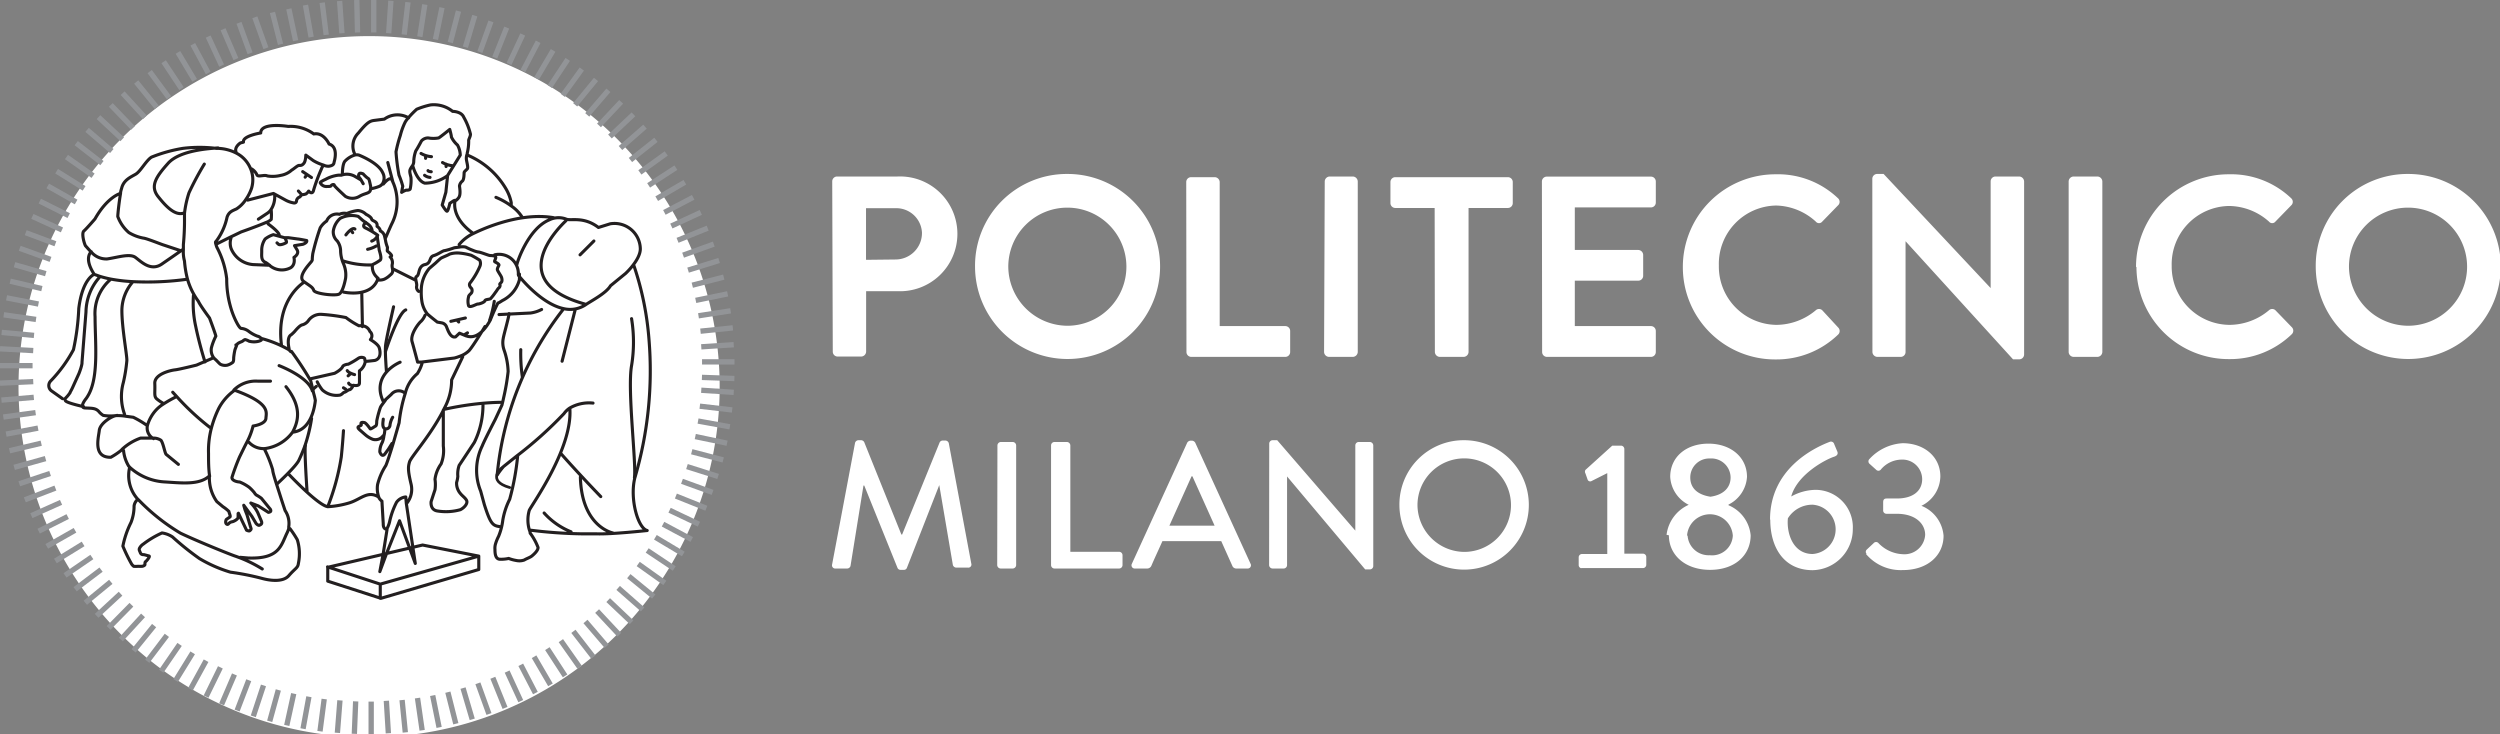 <svg xmlns="http://www.w3.org/2000/svg" viewBox="0 0 225.63 66.29"><rect x="0" y="0" width="225.63" height="66.29" fill="#808080" stroke="none"/><defs><style>.cls-3{fill:#fff;}.cls-4,.cls-6,
    .cls-7{fill:none;}.cls-4{stroke:#929497;stroke-miterlimit:10;stroke-width:0.48px;}.cls-5{fill:#8eb6ce;}.cls-6,.cls-7{stroke:#231f20;stroke-linecap:round;stroke-linejoin:round;}.cls-6{stroke-width:0.28px;}.cls-7{stroke-width:0.25px;}</style></defs><title>Politecnico di Milano</title><g id="Livello_2" data-name="Livello 2"><g id="HomePage_Fissa" data-name="HomePage Fissa"><path class="cls-3" d="M64.95,35.21a31.64,31.64,0,1,1,0-.62"/><path class="cls-4" d="M66.22,35.41l-2.93-.19M66.08,37l-2.92-.34m2.71,1.86L63,38m2.62,2-2.87-.6m2.52,2.11-2.84-.74M64.81,43,62,42.11m2.31,2.33-2.76-1m2.2,2.43L61,44.77m2.08,2.54-2.65-1.26m2,2.64-2.59-1.38M61.67,50l-2.52-1.51m1.7,2.82-2.44-1.63M60,52.61,57.6,50.9M59,53.84,56.75,52M58,55l-2.21-1.94M57,56.16l-2.11-2m1,3.13-2-2.14m.86,3.17-1.91-2.23m.71,3.21-1.8-2.32m.56,3.24-1.69-2.4M51,61l-1.6-2.46m.28,3.27-1.48-2.54m.12,3.28L47,60m0,3.28-1.23-2.67m-.19,3.28-1.1-2.72m-.35,3.27-1-2.77m-.51,3.25-.83-2.82m-.65,3.22-.72-2.85m-.79,3.18-.58-2.88m-.95,3.14L37.68,63m-1.1,3.1-.29-2.92m-1.24,3-.18-2.93m-1.37,3,0-2.93m-1.52,2.91.12-2.93m-1.65,2.84.23-2.93M28.88,66l.38-2.91m-1.91,2.68.53-2.89m-2,2.59.63-2.87M24.34,65.1l.78-2.83m-2.26,2.38.92-2.79m-2.38,2.27,1.05-2.74M20,63.57l1.16-2.7m-2.56,2,1.29-2.64M17.19,62.2l1.41-2.57m-2.75,1.79,1.54-2.5m-2.84,1.66,1.66-2.42m-2.92,1.52,1.77-2.34m-3,1.4,1.85-2.28m-3,1.26,2-2.18M9.8,56.67l2.06-2.09m-3.14,1,2.16-2m-3.18.82L10,52.51m-3.22.67,2.34-1.77m-3.25.52,2.42-1.66M5,50.63l2.5-1.54m-3.28.22,2.55-1.45m-3.28.08,2.62-1.32m-3.28-.08,2.68-1.2m-3.27-.23L5,44.05m-3.26-.39,2.78-.93m-3.24-.55,2.83-.79M.86,40.68,3.72,40M.55,39.18l2.88-.54m-3.13-1,2.91-.4M.13,36.11l2.92-.25M0,34.58,3,34.44M0,33H2.94M0,31.48,3,31.64M.15,30l2.92.27M.34,28.41l2.91.42M.59,26.88l2.88.56M.92,25.38l2.86.67M1.31,23.89l2.82.81M1.78,22.41l2.78,1M2.32,21,5,22M2.92,19.53l2.67,1.22m-2-2.6L6.2,19.46M4.31,16.78l2.56,1.45M5.11,15.45,7.59,17M6,14.17l2.4,1.69M6.88,12.92l2.32,1.8m-1.34-3,2.23,1.91m-1.2-3.06,2.14,2M10,9.47,12,11.55m-.93-3.14,2,2.18m-.78-3.19,1.85,2.28m-.63-3.22,1.74,2.36m-.48-3.25L16.38,8m-.32-3.27,1.51,2.52M17.4,4l1.39,2.59m0-3.29L20,5.92m.13-3.28,1.16,2.69m.28-3.27,1,2.75m.43-3.25L24,4.35m.59-3.23L25.32,4m.75-3.2.61,2.87M27.57.46l.51,2.89m1-3.11.36,2.91M30.65.09,30.86,3M32.2,0l.07,2.93M33.73,0l0,2.93M35.28.07,35.08,3M36.82.2l-.34,2.92M38.34.41l-.45,2.9m2-2.62-.59,2.87M41.38,1l-.74,2.84m2.21-2.43L42,4.26m2.31-2.33-1,2.77m2.42-2.21L44.65,5.2m2.53-2.09L45.94,5.77m2.63-2L47.2,6.39m2.72-1.84L48.43,7.07m2.81-1.71L49.62,7.81m2.89-1.58L50.79,8.61m3-1.44L51.91,9.46m3-1.31L53,10.37m3.06-1.18-2,2.13m3.11-1-2.12,2m3.16-.89L56,13.36m3.2-.74-2.3,1.82m3.23-.59-2.38,1.71M61,15.13l-2.46,1.6m3.27-.28-2.54,1.48m3.29-.12-2.6,1.36m3.29,0-2.66,1.23m3.28.19-2.72,1.1m3.27.34-2.77,1m3.25.48-2.8.87m3.22.63-2.84.73m3.19.78-2.88.59m3.15.94-2.9.45m3.1,1.09-2.92.3m3,1.22-2.93.19m3,1.36-2.93,0m2.92,1.5-2.93-.1"/><path class="cls-3" d="M28,34.23c0-.05.31.18.35.09l.77,1s1.2.68,1.4.56.38-.43.51-.45.3-.2.46-.23.34-.4.34-.4.54.13.55-.19,0-1.11,0-1.11a1.29,1.29,0,0,0,.53-.86c.13,0,.83-.08.83-.08.59-.19.5-.83.39-1.16s-.79-.72-.79-.72a.51.51,0,0,0-.05-.74.8.8,0,0,0-.68-.51l-.3,0-1.44-.8-2.49-.11-2.29,3-.78-.35V29.14l1-2.68,1-1,1.07.88,3.45.11s1.26.1,1.43-.16l.76-1.2,0,.07a.86.86,0,0,1,.18.13,1.31,1.31,0,0,1,.41.08c0-.06.09-.2.47-.48s.08-.63.19-1a.72.72,0,0,0-.2-.63l2.74.83.05,0c-.17.29-.19.68-.34.77s.06.63,0,.89a.47.47,0,0,0,.19.46h.13a5.27,5.27,0,0,0,.06,1,2.44,2.44,0,0,0,.47,1.09h0l-.09,0A1.61,1.61,0,0,1,38,29c-.17.12-1,1.16-.81,1.83s.5,1.85.5,1.85l.33,0v.09a3.67,3.67,0,0,1-.42.92,3.3,3.3,0,0,0-1.08,1.77h0a.86.86,0,0,0-1.17.17l-.57.52h0c-.45.61-.42.56-.48.72A9.63,9.63,0,0,0,34,38c0,.13,0,.4-.1.45s-.45.31-.49.25-.37-.53-.51-.56-.38-.05-.29.16-.59.1-.12.51l.47.41a2.32,2.32,0,0,0,.7.43.86.86,0,0,0,.92-.32h.06a2.33,2.33,0,0,1-.15.6,1.74,1.74,0,0,0-.22.85s.18.57.48.16l.3-.41.32-.51h0c-.24.81-.51,1.64-.65,1.95a5.7,5.7,0,0,0-.74,1.7,2.36,2.36,0,0,0,.13,1.22h0c-.93-.53-1.55.22-2.53.55a8.19,8.19,0,0,1-2,.36v-.1c-.86-.1-1.92-1.31-1.92-1.31L26,42.75c.47-2.29,1.49-2.43,1.49-2.43l0,0a35.8,35.8,0,0,0,1-3.91,3.3,3.3,0,0,1-.07-.81"/><path class="cls-3" d="M28.77,28.39a2.33,2.33,0,0,0-.56.26,9.28,9.28,0,0,1-.93.69,10.82,10.82,0,0,0-1.22,1.12,1.15,1.15,0,0,0-.08.67c.05.13.53,1.35.56,1.46s.45.23.51.39.1.47.74.81l-.13,1,.35-.27s1.48.08,1.64-.21a3.08,3.08,0,0,1,1.07-1c.39-.19,1.29-.79,1.56-.9s.82.28,1,.28,1.49-.28.93-1.05-.85-1.14-.8-1.32-.26-.82-1.06-.9a1.62,1.62,0,0,1-1.17-.69Z"/><path class="cls-3" d="M43.85,22.94s-1.39-.56-1.75-.64a6.73,6.73,0,0,0-2.53.56c-.52.29-.8.49-.88.72s-.81.43-.81.61a9.31,9.31,0,0,1-.31.93,2.28,2.28,0,0,0,.11,1c.13.13.09.88.2,1s.38,1.13.89,1.49,1.21.53,1.31.72.61,1.29.85,1.15.43-.46.74-.3a1.48,1.48,0,0,0,1.57-.11c.48-.45,1-1.48,1.54-1.75a2.92,2.92,0,0,0,1.49-1.49,5.18,5.18,0,0,0,.45-2.71,1.46,1.46,0,0,0-1.2-1c-.31,0-1.67-.21-1.67-.21"/><path class="cls-3" d="M44.85,42.86a28.63,28.63,0,0,1,6-14.95v0a2.51,2.51,0,0,0,2-.38l0,0c-7.38-2-2.56-6.84-1.81-7.55l0-.1c.53.23,1.11-.26,3.05.8.15.09,1-.52,1.39-.53.58,0,2,1.36,2.15,1.65a1.9,1.9,0,0,1,0,1.3c-.2.47-.66.76-.57,1a13.43,13.43,0,0,1,1.14,4.42,33.11,33.11,0,0,1,.42,3.79c.07,1.49-.07,3.12,0,4.27.06,2-1.51,5.58-1.51,7.71,0,.65.33,3.43,1.29,3.67,0,0-3.22.35-4.59.3l-1.29,0a42.65,42.65,0,0,1-4.67-.33l-.1,0a3.15,3.15,0,0,1,0-1.76c.33-.65,3.9-5.63,3.66-9.17l0,0h0a2,2,0,0,0-.5.49,35.68,35.68,0,0,1-4.31,3.86l-1.15.92a7,7,0,0,0-.57.76"/><path class="cls-3" d="M44.71,49.08a4,4,0,0,1,.28-.69,5.65,5.65,0,0,0,.35-1.46A6.68,6.68,0,0,1,46,45a22.84,22.84,0,0,0,.66-3.79l-.06-.08a35.59,35.59,0,0,0,4.31-3.86,2,2,0,0,1,.5-.49l0,0c.24,3.54-3.33,8.51-3.66,9.17a3.15,3.15,0,0,0,0,1.76c0,.19.08.31.08.31a5.26,5.26,0,0,1,.71,1.29c0,.29-.42.67-.57.78s-.49.23-.67.34a1.29,1.29,0,0,1-.7.05,3.63,3.63,0,0,1-.71-.19,3,3,0,0,1-.84.07c-.33,0-.36-.43-.4-.89a1.37,1.37,0,0,1,.05-.49"/><path class="cls-3" d="M41.45,22.11a3.7,3.7,0,0,1,1.29-1,2.46,2.46,0,0,1,.6-.18,8.46,8.46,0,0,1,4-1.23,7.54,7.54,0,0,1,2.21,0v.18h0c-1.92.79-2.92,3.89-2.92,4h0c-.13-.54-.33-.59-.8-.72a25,25,0,0,1-3.17-.64v0a4.86,4.86,0,0,1-.64-.29,1.35,1.35,0,0,0-.56,0v-.14Z"/><path class="cls-3" d="M40.08,36.91a5.3,5.3,0,0,0,.67-2.58l1-2.09-.17-.08a2.26,2.26,0,0,0,.85-.51c.38-.42,1.44-2.18,1.44-2.18h0c.1-.14.2-.31.3-.49,0,0-.1-.2.42-.68l.11-.12.18-.14.12-.12s.91.2.87.48-.47,1.88-.52,2.22a2,2,0,0,0,.08,1.08,6.42,6.42,0,0,1,.37,1.92,20,20,0,0,1-.4,2.34l-.07.32,0,0s-.63,0-1.68.08h0a27,27,0,0,0-3.42.54Z"/><polygon class="cls-3" points="43.2 51.42 34.31 54.03 34.28 53.28 34.28 53.28 34.32 52.71 43.24 50.18 43.2 51.42"/><path class="cls-3" d="M41.06,18.18h0a1.32,1.32,0,0,0,.22-.23c.22-.29.07-1,.08-1.07a.68.68,0,0,1,.25-.43c.17-.13.17-.66.17-.77s.19-.23.29-.35-.07-.71-.09-.88a1,1,0,0,1,.08-.46l.12,0a7.32,7.32,0,0,1,3.45,3,4,4,0,0,1,.5,1.29c0,.14,0,.2,0,.21h0l0,0a6,6,0,0,1,1.17,1.06l-.34.09a10,10,0,0,0-3.59,1.23,2.43,2.43,0,0,0-.6.18l0-.06c-2-1.41-1.63-2.86-1.63-2.86h0Z"/><path class="cls-3" d="M39.49,46.11c-.71-.09-.59-.85-.59-.85s.3-.92.35-1.07a3.24,3.24,0,0,0,0-.94,3,3,0,0,1,.55-1.39,3.28,3.28,0,0,0,.2-1.62c0-.23,0-2.73,0-2.73l0,0h0q.17-.3.31-.61l.06,0a25.42,25.42,0,0,1,3.25-.51v.14a7.63,7.63,0,0,1-.78,3.35S41.6,41.72,41.44,42A2.37,2.37,0,0,0,41.31,43a2.73,2.73,0,0,1-.11.55,1.4,1.4,0,0,0,.34,1c.18.24.46.41.57.65s-.19.62-.57.81a4.78,4.78,0,0,1-2.05.09"/><path class="cls-3" d="M35.71,13.8a12.21,12.21,0,0,1,.39-1.48,5.87,5.87,0,0,1,.45-1.22,2.93,2.93,0,0,1,.32-.42h0a7.86,7.86,0,0,1,.71-.72,7.28,7.28,0,0,1,1.23-.39,2.69,2.69,0,0,1,2,.58s.78,0,1,.52a5.7,5.7,0,0,1,.61,1.54c0,.24-.19.48-.16.61a4.34,4.34,0,0,1-.13,1.08l0,.07a1,1,0,0,0-.08.46c0,.18.19.76.09.89s-.28.24-.29.35,0,.64-.17.77a.68.68,0,0,0-.25.43c0,.1.15.78-.08,1.07a1.28,1.28,0,0,1-.22.23h0c-.13.1-.22.12-.26.06s-.22.22-.22.2l-.07.2s-.05.48-.16.44-.29-.56-.29-.56l.2-1.15.15-1.43v-.07l1.12-1.82a1.94,1.94,0,0,0-.25-.91,2.36,2.36,0,0,1-.55-.72c0-.16-.15-.69-.15-.69s-.82.67-1,.77a2.69,2.69,0,0,1-.94,0,.79.79,0,0,0-.62.28c-.09.19-.41.76-.5.88a3.06,3.06,0,0,0-.19,1,.7.7,0,0,1-.14.38,1.69,1.69,0,0,0-.18.3c-.08.2,0,.4.07.72a3.67,3.67,0,0,1-.06,1c0,.16-.31.16-.37.15a2.16,2.16,0,0,0-.41.2s.07-.44.1-.55a7,7,0,0,0-.34-1,17.28,17.28,0,0,1-.27-2.11"/><path class="cls-3" d="M34.9,49.89l-.32.08.31-2.24h0a2.56,2.56,0,0,0,.26-.66,7,7,0,0,1,.63-1.77,1.18,1.18,0,0,1,.83-.48l.05.58.57,4-.11.29L36.06,47Z"/><path class="cls-3" d="M37.33,14.65a3.07,3.07,0,0,1,.19-1c.09-.12.41-.7.5-.88a.79.79,0,0,1,.62-.28,2.64,2.64,0,0,0,.94,0c.18-.1,1-.77,1-.77s.13.53.15.69a2.31,2.31,0,0,0,.55.72,1.94,1.94,0,0,1,.25.91l-1.12,1.82v.07h-.06a3.5,3.5,0,0,1-2,.65c-.71-.19-1.09-1.53-1.09-1.53h-.07a.7.7,0,0,0,.14-.38"/><polygon class="cls-3" points="29.56 51.14 34.58 49.97 34.9 49.89 36.73 49.47 37.03 49.4 38.14 49.14 43.24 50.18 34.32 52.71 29.56 51.14"/><path class="cls-3" d="M34.06,43.68a5.7,5.7,0,0,1,.74-1.7c.14-.31.4-1.14.65-1.95.29-1,.56-1.91.56-1.91a13.43,13.43,0,0,1,.56-2.67,3.3,3.3,0,0,1,1.09-1.77,3.71,3.71,0,0,0,.42-.92v-.09l3-.37a4.34,4.34,0,0,0,.46-.15l.17.08-1,2.09a5.3,5.3,0,0,1-.67,2.58c-.1.21-.21.43-.33.64-1.1,2-2.72,3.94-2.8,4.18s-.17.66.14,2a2,2,0,0,1-.37,1.71h-.07l-.05-.58a1.18,1.18,0,0,0-.83.48,7,7,0,0,0-.63,1.77,2.55,2.55,0,0,1-.27.65h0c-.34,0-.31-.47-.31-.47l-.12-2.06a.92.92,0,0,1-.26-.29,2.35,2.35,0,0,1-.13-1.22"/><polyline class="cls-5" points="34.78 36.14 34.78 36.14 34.79 36.13 34.78 36.14"/><path class="cls-5" d="M34.78,36.14h0Z"/><path class="cls-3" d="M32.54,38.83c-.47-.41.21-.3.12-.51s.14-.19.29-.16.47.5.51.56.42-.2.49-.25.1-.33.1-.45a9.45,9.45,0,0,1,.26-1.17c.06-.16,0-.11.48-.72h0l.57-.52a.86.86,0,0,1,1.17-.17h0A13.43,13.43,0,0,0,36,38.13s-.26.94-.56,1.91h0l-.31.51-.3.41c-.3.41-.48-.16-.48-.16a1.73,1.73,0,0,1,.22-.85,2.39,2.39,0,0,0,.15-.6h-.06a.86.86,0,0,1-.92.32,2.32,2.32,0,0,1-.7-.43Z"/><path class="cls-5" d="M34.78,36.14h0Z"/><path class="cls-3" d="M35.15,23.27s.05-.26.06-.38-.32-.38-.37-.41,0-.19-.05-.35a3.05,3.05,0,0,1-.17-.58,1.09,1.09,0,0,0,0-.14h0l.76-1.22a4.39,4.39,0,0,0,0-3.94c-.15-.38-.74.33-.77.37h0a1,1,0,0,0,0-1c-.34-.77-1.66-1.38-2.13-1.57a.71.71,0,0,0-.4,0l0-.15A1.65,1.65,0,0,1,32.35,12c.81-1,1.07-1.08,1.41-1.13l.93-.12a2,2,0,0,1,2.18-.11h0a2.93,2.93,0,0,0-.32.42,5.88,5.88,0,0,0-.45,1.22,12.13,12.13,0,0,0-.39,1.47A17.28,17.28,0,0,0,36,15.91a7,7,0,0,1,.34,1c0,.11-.1.55-.1.55a2.23,2.23,0,0,1,.41-.2c.06,0,.33,0,.37-.15a3.67,3.67,0,0,0,.06-1c0-.32-.14-.52-.07-.72a1.63,1.63,0,0,1,.18-.3h.07s.38,1.35,1.09,1.53a3.5,3.5,0,0,0,2-.65h.06l-.15,1.43-.2,1.15s.18.52.29.56.2-.5.2-.5l.07-.22s.12-.2.18-.12.14,0,.26-.06h0s-.36,1.45,1.63,2.86l0,.06a3.7,3.7,0,0,0-1.29,1h0v.14l-.46.06a6.82,6.82,0,0,1-.87.26c-.16,0-.54.32-1,.45s-.2.69-.79.81a.6.6,0,0,0-.41.3"/><path class="cls-3" d="M30.09,20.86a1.93,1.93,0,0,1,.62-1.14,2.22,2.22,0,0,1,1.63-.18l.43.38a3.42,3.42,0,0,1,.58.32.63.63,0,0,1,.23.4,3.89,3.89,0,0,0,.28.46,5,5,0,0,1,.25.77c0,.11.11.6.1.68s.19.69,0,.85,0,1.66-.18,1.77c-.27.4-.48,1-.89,1.15a5.05,5.05,0,0,1-2.19,0l.2-2.06A3.06,3.06,0,0,0,31,23.8a3,3,0,0,1-.26-1.2,1.55,1.55,0,0,0-.31-.86,1.09,1.09,0,0,1-.35-.89"/><path class="cls-3" d="M28.66,35l-.44.13-.31-.86c.13-.25,1.21-.08,1.31-.16s.45,0,.49-.12.23-.12.43-.26.24-.3.37-.33a.69.69,0,0,0,.37-.3c0-.1.33-.14.49-.19a7.1,7.1,0,0,0,.89-.52.55.55,0,0,1,.48-.07c.16,0,.2.33.2.33a1.28,1.28,0,0,1-.53.86s0,.8,0,1.11-.55.19-.55.19-.18.37-.34.4-.33.2-.46.23a3,3,0,0,0-.56.32c-.2.11-1.13-.26-1.13-.26Z"/><path class="cls-3" d="M29.6,16.79a.62.62,0,0,1-.6-.32c-.05-.1.47-.32.47-.32a3.14,3.14,0,0,1,1.16-.38l.27,0a1.45,1.45,0,0,1,1.07.17l.47.29h.09L32.41,16a.29.29,0,0,1,0-.31c.1-.13.33,0,.36,0a3.38,3.38,0,0,0,.35.34c.19.15.16,0,.32.72a1,1,0,0,1,0,.36c-.05.37-.45.36-1,.61a1.49,1.49,0,0,1-1.27,0s-1-.91-1-1-.16-.08-.25,0,0,.11-.41.11"/><path class="cls-3" d="M30.9,15.68s0-.92.26-1.15A2.06,2.06,0,0,1,32,14a.71.71,0,0,1,.4,0c.47.19,1.79.8,2.13,1.57a1,1,0,0,1,0,1,.75.75,0,0,1-.28.24,3.82,3.82,0,0,1-.79.23h0a1,1,0,0,0,0-.36c-.16-.71-.13-.56-.32-.72a3.25,3.25,0,0,1-.35-.34s-.27-.13-.36,0a.28.28,0,0,0,0,.31l.12.23h-.09L32,15.91a1.45,1.45,0,0,0-1.07-.17v-.05Z"/><polygon class="cls-3" points="29.56 51.14 34.32 52.71 34.28 53.28 34.28 53.48 34.31 53.59 34.27 53.98 29.52 52.42 29.56 51.14 29.56 51.14"/><path class="cls-3" d="M29.65,26.48c-.23-.17-1.18.07-1.3-.23s-.29-.36-.91-.81.05-1,.21-1,.09-.14.09-.14.14-.26.37-.47.13-.18.18-.85.35-.81.35-.81a1.91,1.91,0,0,1,.23-1.32c0-.44.68-.87.68-.87a.87.87,0,0,1,1.13-.48l.62-.27a1.78,1.78,0,0,0,.49,0,1.3,1.3,0,0,1,.63-.06.55.55,0,0,1,.47.28s.41,0,.47.25.55.12.49.62a1.75,1.75,0,0,1,.3.63c0,.21.35.14.45.54a1.09,1.09,0,0,1,0,.14,3,3,0,0,0,.17.58c.09.16,0,.32,0,.35s.38.28.37.41-.06.38-.06.38a.71.71,0,0,1,.2.63c-.1.33.24.64-.19,1s-.5.43-.47.48a2.92,2.92,0,0,0-.46-.17,1.88,1.88,0,0,1-.25-.11.64.64,0,0,1-.23-.22c0-.08-.18-.11-.15-.92l-.06-.12a3.54,3.54,0,0,0,.66-.43c.19-.16,0-.78,0-.85s-.1-.57-.1-.68a4.41,4.41,0,0,0-.19-.61,1.32,1.32,0,0,0-.06-.16,3.8,3.8,0,0,1-.28-.46.62.62,0,0,0-.23-.4,3.51,3.51,0,0,0-.58-.32l-.43-.38a2.21,2.21,0,0,0-1.63.18,1.92,1.92,0,0,0-.62,1.14,1.09,1.09,0,0,0,.35.89,1.55,1.55,0,0,1,.31.86A3,3,0,0,0,31,23.8a3,3,0,0,1,.15.43,1.78,1.78,0,0,1,.06.93,2.79,2.79,0,0,0-.15.89c0,.23-.41.44-.45.48s-.74.11-1-.06"/><path class="cls-3" d="M21.29,13.7c-.16-.42.67-.9.67-.92,0-.52.66-.48.66-.48,0-.43.9-.3.9-.3.41-.5.41-.52.41-.52A6.09,6.09,0,0,1,26,11.42c1.15-.19,1.21.28,1.21.28a1.64,1.64,0,0,1,1.09.4c.23-.19.57.13.57.13a1,1,0,0,1,.81.78c.86.26.46.81.46.81.5.46,0,.69,0,.8s0,.32-.47.39a.92.92,0,0,1-.49-.1c-.36-.16-.73-.45-.93-.51s-.25-.22-.25-.22c-.2,0-.17.14-.27-.15l-.13,0s0,.52-.17.73-.3.2-.44.2-.46.31-.66.42a1,1,0,0,1-.41.17c-.11,0-.35.5-.61.31,0,0-.19-.23-.36-.07a.8.8,0,0,1-.84.12c-.26-.14-.67-.2-.76-.43s-.44-.27-.72-.45l-.07,0a2.73,2.73,0,0,0-.79-1,3.08,3.08,0,0,0-.52-.32l0-.06Z"/><path class="cls-3" d="M23.6,22.58a1.94,1.94,0,0,1,.31-1,1.24,1.24,0,0,1,.74-.39l.52.14.51.13.31,0,.87.12c.1,0,.8.14.8.14.07.2-.35.34-.35.34l-.75.12.23.38c.23.38-.28.68-.28.68.15.72-.31.94-.31.94a1.69,1.69,0,0,1-1.89-.22,2.8,2.8,0,0,0-.33-.17c-.5-.2-.37-.66-.38-1.13"/><path class="cls-3" d="M20.85,22.39a1.26,1.26,0,0,1,0-.83l-.05-.11,1-.48s1.43-.49,2.21-.84l.23.06s.95.67,1,1l0,.08-.52-.14a2.44,2.44,0,0,0-.74.39,1.79,1.79,0,0,0-.31,1c0,.46-.12.93.38,1.13a3,3,0,0,1,.33.17l0,0-1.49-.06a2.35,2.35,0,0,1-2-1.47"/><path class="cls-3" d="M22.19,18a3.86,3.86,0,0,0,.51-1A2.6,2.6,0,0,0,22.56,15l.07,0c.28.18.67.3.72.45s.49.28.76.43a.8.8,0,0,0,.84-.12c.17-.16.36.07.36.07.26.19.5-.31.61-.31a1,1,0,0,0,.41-.17c.2-.12.52-.43.66-.42s.22,0,.44-.2.17-.73.17-.73l.17-.11a.5.5,0,0,0,.3.28s-.12.14.18.22.57.35.93.51l0,0a1.06,1.06,0,0,0-.18.33,16.18,16.18,0,0,0-.66,1.85c-.1.52-.46.12-.46.12a1.72,1.72,0,0,1-.25.25,1.11,1.11,0,0,1-.39.07s-.16.21-.23.22a.45.45,0,0,0-.23.27c0,.09,0,.21-.23.25A2.37,2.37,0,0,1,25.7,18l-.91-.5-.13-.07-2.32.6Z"/><path class="cls-3" d="M14.19,36c-.31-.24-.16-.55-.2-1.41s1.44-1.19,1.83-1.23,1.94-.43,1.94-.43l1.51-.64h0l.1.11c.16.13.34.35.5.48a.94.94,0,0,0,.62.09,1.41,1.41,0,0,0,.47-.23c.12-.06.11-.28.12-.45a5.76,5.76,0,0,1,.11-.69c0-.11.15-.42.17-.48h0c.11-.14.39-.22.46-.26s.19-.16.27-.16a1.2,1.2,0,0,1,.34.14,1.68,1.68,0,0,0,.91,0c.19-.06.24-.14.21-.21h0a10.35,10.35,0,0,1,2.46,1l0,0h0l0,0a1.35,1.35,0,0,1,.7,1c0,.15.13.19.23.3s0,.13.14.28.44.43.58.62.24.56.3.62h0c.14.54.27,1.22.27,1.22l.15.63h0c-.06.64-.35,2.58-2,2.79l0,0h0a3.26,3.26,0,0,1-.82.89,3.61,3.61,0,0,1-1.68.59h0a1.79,1.79,0,0,1-1.48-.56l-.18,0a6.27,6.27,0,0,0,.57-1.48s1.13-.15,1.16-.69.43-1.35-2.82-2.53a4.69,4.69,0,0,0-1.44,1.64,9.87,9.87,0,0,0-.66,1.77l-.12,0a22.81,22.81,0,0,1-3-2.79h0l0,0a12,12,0,0,0-1.13.64l0,0a3.91,3.91,0,0,1-.58-.39"/><path class="cls-3" d="M18.81,40.89a8,8,0,0,1,.26-2.29,9.81,9.81,0,0,1,.66-1.77,4.7,4.7,0,0,1,1.44-1.64c3.25,1.19,2.85,2,2.82,2.53s-1.16.69-1.16.69a6.21,6.21,0,0,1-.57,1.48l-.19.37-.46.94A18.52,18.52,0,0,0,20.91,43c0,.31.49.38.69.42a4,4,0,0,1,.86.48,3.86,3.86,0,0,1,.47.49.67.67,0,0,0,.18.21,3.36,3.36,0,0,1,.45.29l.75.92c.07.07.13.2.08.27a.35.35,0,0,1-.2.08l-.91-.58-.67-.26a3.35,3.35,0,0,1,.62.86l.33.77c.1.26,0,.32-.17.37s-.31-.16-.31-.16l-.38-.64-.73-1,.15.44.16.39.19.65s.13.45.17.56,0,.17-.11.23-.29-.05-.29-.05l-.73-1.53,0,.34c0,.19-.45.38-.54.4a.53.53,0,0,0-.31.17c-.09.11-.17.05-.17.05-.17-.1-.09-.35-.06-.4s.29-.19.35-.26-.06-.4-.1-.49a3.45,3.45,0,0,0-.54-.43l-.55-.46a3.64,3.64,0,0,1-.67-2.27h0c-.05-.66-.07-1.38-.1-2.06"/><path class="cls-3" d="M19.46,22.06c-.06-.24,0-.26,0-.26a5.47,5.47,0,0,0,1-2.19c.17-.52.51-.59.86-.76a2.79,2.79,0,0,0,.84-.85l.15.07,2.32-.6.13.07,0,0A2.09,2.09,0,0,1,24.4,19h0l.06,0a4.68,4.68,0,0,1,0,.81,1.33,1.33,0,0,1-.5.29h0c-.78.35-2.21.84-2.21.84l-1,.48-1.21.61Z"/><path class="cls-3" d="M14.28,17.75c-.76-1-.18-1.79.89-3S19,13.45,19.68,13.4v0a3.89,3.89,0,0,1,1.58.39,3.06,3.06,0,0,1,.52.32,2.74,2.74,0,0,1,.79,1A2.61,2.61,0,0,1,22.7,17a3.86,3.86,0,0,1-.51,1,2.83,2.83,0,0,1-.84.85c-.35.17-.69.25-.86.76a5.48,5.48,0,0,1-1,2.19s-.09,0,0,.26a1.78,1.78,0,0,0,.09.27,8,8,0,0,1,.88,2.83,9.14,9.14,0,0,0,.41,2.75c.24.78.71,1.72.9,1.73a1.26,1.26,0,0,1,.7.28,3.23,3.23,0,0,0,.79.43c.09,0,.29.13.33.23s0,.14-.21.21a1.69,1.69,0,0,1-.91,0,1.17,1.17,0,0,0-.34-.14c-.08,0-.2.12-.27.16s-.35.12-.46.26h0c0,.06-.14.37-.17.48a5.56,5.56,0,0,0-.11.69c0,.17,0,.38-.12.45a1.41,1.41,0,0,1-.47.24,1,1,0,0,1-.62-.09c-.16-.13-.34-.36-.5-.48l-.1-.11a1.16,1.16,0,0,1-.2-.89,5.34,5.34,0,0,1,.4-1.05c0-.12-.57-1.64-.57-1.64s-.89-1.2-1-1.5a6.17,6.17,0,0,1-1-2.05,9.29,9.29,0,0,1-.26-1.59,3.08,3.08,0,0,1-.1-1c0-.15,0-.3,0-.48a23.17,23.17,0,0,0,.1-2.49c0-.06,0-.17,0-.33h-.11c-.78.29-1.6-.53-2.35-1.48"/><path class="cls-3" d="M10.87,35.79a5.18,5.18,0,0,1,.17-1,21.86,21.86,0,0,0,.43-2.21C11.48,32,11,29.64,11,28a4,4,0,0,1,1-2.62v0a26.21,26.21,0,0,0,4.89-.22h0a6.21,6.21,0,0,0,1,2.05c.15.3,1,1.5,1,1.5s.58,1.52.57,1.64a5.27,5.27,0,0,0-.4,1.05,1.17,1.17,0,0,0,.19.89h0l-1.51.64s-1.56.39-1.94.43-1.87.37-1.83,1.23-.1,1.17.2,1.41a3.81,3.81,0,0,0,.58.39l0,0a3.25,3.25,0,0,0-.66.53,3.46,3.46,0,0,0-.8,1.39h-.08a8.79,8.79,0,0,0-1.2-.71l-.66-.09v-.09h0a3.61,3.61,0,0,1-.53-1.68"/><path class="cls-3" d="M8.51,24.72c-.89-1.35-.32-1.9-.24-2a1.77,1.77,0,0,0,1.41.6c1-.14,2-.5,2.55-.14s1.36,1.28,2.36.62c.72-.47,1.38-.95,1.7-1.18l.2-.14h.08a3.08,3.08,0,0,0,.1,1,9.33,9.33,0,0,0,.26,1.59h0a26.17,26.17,0,0,1-4.89.22,15.11,15.11,0,0,1-2-.23,9.52,9.52,0,0,1-1-.25H9l-.51-.17"/><path class="cls-3" d="M7.74,22.2c-.23-.2-.41-1.13-.16-1.35s1-1.09,1-1.09c1.13-2,2.29-2.3,2.29-2.3h.07c-.14.8-.23,1.89-.25,2.08a3.48,3.48,0,0,0,1,1.45,4,4,0,0,0,1.31.5c.29,0,1.64.58,1.88.64l1.41.47,0,.06c-.32.23-1,.7-1.7,1.18-1,.66-1.85-.25-2.36-.62s-1.58,0-2.55.14a1.77,1.77,0,0,1-1.41-.6c-.25-.24-.44-.48-.53-.57"/><path class="cls-3" d="M11.84,50.82a14.6,14.6,0,0,1-.74-1.55,8.4,8.4,0,0,1,.73-2.13,4,4,0,0,0,.28-1.49.93.93,0,0,1,.29-.56l0-.06.08.07a18.3,18.3,0,0,0,3.78,3c1.46.7,4.67,2,5,2.09l.38.14h0l.69.06c2.83.1,3-1.13,3.52-2.25a2.23,2.23,0,0,0,.16-.41l.11,0a9.21,9.21,0,0,1,.66,1,4.24,4.24,0,0,1,.1,2.14c0,.41-.29.45-.86,1.1s-1.87.4-2.47.24a23.3,23.3,0,0,0-2.8-.55A12.22,12.22,0,0,1,18,50.4a24.69,24.69,0,0,1-2.46-1.93,2.28,2.28,0,0,0-.95-.36,8.43,8.43,0,0,0-1.68,1,1,1,0,0,0-.35.37c-.06.15,0,.24.07.39s.22.14.34.19l.47.16c.13,0-.23.48-.31.51s-.06.16-.06.26-.2.15-.27.16a3.39,3.39,0,0,1-.35,0,2,2,0,0,1-.39,0,.8.8,0,0,1-.23-.27"/><path class="cls-3" d="M10.67,19.55c0-.2.11-1.28.25-2.08,0-.18.06-.35.1-.48.19-.75.83-1,1.27-1.26s.94-1.24,1.43-1.54a13.22,13.22,0,0,1,2.82-.79,12.45,12.45,0,0,1,3,0h.16v0c-.64,0-3.55.34-4.51,1.39s-1.65,2-.89,3,1.57,1.77,2.35,1.48h.11c0,.15,0,.27,0,.33a23.17,23.17,0,0,1-.1,2.49c0,.17,0,.33,0,.48h-.08l-.2.14,0-.06-1.41-.47c-.23-.06-1.59-.62-1.88-.64A4,4,0,0,1,11.64,21a3.47,3.47,0,0,1-1-1.45"/><path class="cls-3" d="M11.74,42.19a5.09,5.09,0,0,0,3.05,1.3c1.55.09,3.2.32,4.11-.54a3.65,3.65,0,0,0,.67,2.27l.55.46a3.42,3.42,0,0,1,.54.43c0,.1.17.43.1.49s-.32.21-.35.26-.11.3.06.4c0,0,.08.06.17-.05a.53.53,0,0,1,.31-.17c.09,0,.53-.21.54-.4l0-.34.73,1.53s.22.11.29,0,.15-.12.11-.23-.17-.56-.17-.56l-.19-.65L22.12,46,22,45.6l.73,1,.38.64s.19.22.31.16.27-.11.17-.37l-.32-.77a3.36,3.36,0,0,0-.62-.86l.67.26.91.58a.35.35,0,0,0,.2-.08c.05-.07,0-.2-.08-.27l-.75-.92a3.32,3.32,0,0,0-.45-.29.69.69,0,0,1-.18-.21,3.86,3.86,0,0,0-.47-.49,4,4,0,0,0-.86-.48c-.2,0-.74-.11-.69-.42a18.78,18.78,0,0,1,.68-1.82l.46-.94.19-.37.18,0a1.79,1.79,0,0,0,1.48.56v.07a11.19,11.19,0,0,1,.74,1.86c0,.29.42,1.5.72,2.46.2.62.37,1.13.4,1.21a2.08,2.08,0,0,1,.33,1.46c0,.05,0,.1,0,.16a2.3,2.3,0,0,1-.16.41c-.54,1.12-.68,2.35-3.52,2.25l-.69-.06v0l-.38-.14c-.35-.12-3.56-1.39-5-2.09a18.3,18.3,0,0,1-3.78-3L12.45,45a3.18,3.18,0,0,1-.74-2.82l0,0Z"/><path class="cls-3" d="M7.86,36.69c-.6,0-.4-.32-.4-.32s.2-.44.27-.57c1.22-1.69.93-4.65.9-6.88A5.2,5.2,0,0,1,10,25.21v-.06a14.88,14.88,0,0,0,2,.23v0A4,4,0,0,0,11,28c0,1.6.46,4,.45,4.52A21.55,21.55,0,0,1,11,34.78l-.2.94.25,1.34s.21.53-.67.43a1.39,1.39,0,0,1-1.48-.33,1.25,1.25,0,0,0-1.08-.47"/><path class="cls-3" d="M11.62,42.06a3.34,3.34,0,0,1-.46-1.4l-.19,0,.1-.11a4.76,4.76,0,0,1,1.65-1c.13,0,.68,0,1.15,0v0a1.37,1.37,0,0,1-.58-1,1.18,1.18,0,0,1,0-.18,3.45,3.45,0,0,1,.8-1.4,3.26,3.26,0,0,1,.66-.53,11.69,11.69,0,0,1,1.13-.64l0,0a23,23,0,0,0,3,2.79l.12,0a8,8,0,0,0-.26,2.29c0,.67,0,1.39.1,2.06h0c-.92.86-2.56.64-4.11.54a5.09,5.09,0,0,1-3.05-1.3l-.12-.13"/><path class="cls-6" d="M10,25.2a4.06,4.06,0,0,0-1.42,3.39c0,2.23.35,5.3-.57,7a3.9,3.9,0,0,1-.22.36s-.71.84-.11.87.95,0,1.24.32a1.53,1.53,0,0,0,.4.35,3.85,3.85,0,0,0,1.27,0M12,25.42A4,4,0,0,0,11,28c0,1.6.46,4,.45,4.53a14.16,14.16,0,0,1-.32,2,4.71,4.71,0,0,0,.11,2.85m-3-14.66h0c-.08.07-.65.61.24,2m8-2.19-.2.14c-.32.23-1,.7-1.7,1.18-1,.66-1.85-.25-2.36-.62s-1.58,0-2.55.14a1.77,1.77,0,0,1-1.41-.6c-.25-.24-.44-.48-.53-.57s-.41-1.13-.16-1.35,1-1.09,1-1.09c1.13-2,2.29-2.3,2.29-2.3M21.37,31.11c0,.06-.14.37-.17.48a5.78,5.78,0,0,0-.11.69c0,.17,0,.39-.12.45a1.41,1.41,0,0,1-.47.23.94.94,0,0,1-.62-.09c-.16-.13-.34-.36-.5-.48l-.1-.11a1.17,1.17,0,0,1-.2-.89,5.23,5.23,0,0,1,.4-1.05c0-.12-.57-1.64-.57-1.64s-.89-1.2-1-1.5a6.19,6.19,0,0,1-1-2.05,9.42,9.42,0,0,1-.26-1.59,3.08,3.08,0,0,1-.1-1c0-.14,0-.3,0-.48a23.19,23.19,0,0,0,.1-2.49c0-.06,0-.17,0-.33a9.2,9.2,0,0,1,.41-1.87,26.66,26.66,0,0,1,1.38-2.58m2.85,16.32h0M16.23,22.6l-1.41-.47c-.23-.06-1.59-.62-1.88-.64a3.94,3.94,0,0,1-1.31-.5,3.49,3.49,0,0,1-1-1.45c0-.2.11-1.28.25-2.08,0-.18.06-.34.1-.48.19-.75.83-1,1.27-1.26s.94-1.24,1.43-1.54a13.25,13.25,0,0,1,2.83-.79,12.47,12.47,0,0,1,3,0h.16a3.89,3.89,0,0,1,1.58.39,3.11,3.11,0,0,1,.52.32,2.75,2.75,0,0,1,.79,1A2.61,2.61,0,0,1,22.7,17a3.89,3.89,0,0,1-.51,1,2.84,2.84,0,0,1-.84.85c-.35.17-.69.25-.86.76a5.5,5.5,0,0,1-1,2.19s-.09,0,0,.26a1.9,1.9,0,0,0,.09.27,8,8,0,0,1,.88,2.83,9.13,9.13,0,0,0,.41,2.75c.24.78.71,1.72.9,1.73a1.28,1.28,0,0,1,.7.28,3.17,3.17,0,0,0,.79.43c.09,0,.29.13.33.23s0,.14-.21.21a1.69,1.69,0,0,1-.91,0,1.18,1.18,0,0,0-.34-.14c-.08,0-.2.12-.27.16s-.35.12-.46.26h0l0,0M16.62,19.22c-.78.29-1.6-.53-2.35-1.48s-.18-1.79.9-3,3.86-1.34,4.51-1.39m-.13,8.67,1.22-.61,1-.48s1.43-.5,2.21-.84a1.32,1.32,0,0,0,.5-.29,4.6,4.6,0,0,0,0-.81m.3-1.47A2.1,2.1,0,0,1,24.4,19a1.25,1.25,0,0,1-.28.25l-.8.53m4.53-2.53s.36.4.46-.12A16.18,16.18,0,0,1,29,15.27a1.06,1.06,0,0,1,.18-.33m-6.82,3.12,2.32-.6.13.07.91.5a2.37,2.37,0,0,0,.82.29c.22,0,.22-.16.23-.25a.44.44,0,0,1,.23-.27c.07,0,.23-.23.23-.23a1.11,1.11,0,0,0,.39-.07,1.63,1.63,0,0,0,.25-.25h0m-6.57-3.55c-.14-.36.24-.7.4-.8l.27-.07v-.06c0-.52,1.56-.77,1.56-.77,0-1,2.48-.59,2.48-.59a3.53,3.53,0,0,1,2.31.68c.9-.17,1.38.91,1.38.91.86.26.49,1.5.46,1.61s0,.32-.47.39a.92.92,0,0,1-.49-.1,3.89,3.89,0,0,1-.93-.41L27.6,14s0,.51-.17.73-.3.2-.44.2-.46.31-.66.42a2,2,0,0,1-1,.48,3,3,0,0,1-1.2.05c-.26-.14-.86.13-.94-.1a1.22,1.22,0,0,0-.49-.54m4.23,2,.31.34m-6.39,3.9a1.53,1.53,0,0,0,0,.93,2.34,2.34,0,0,0,2,1.47l1.49.06m-.14-3.73s.95.67,1,1M19.25,32.3l-1.51.65s-1.56.39-1.94.43-1.87.37-1.83,1.23-.1,1.17.2,1.41a3.92,3.92,0,0,0,.58.39m1.15-.6a11.68,11.68,0,0,0-1.13.64,3.3,3.3,0,0,0-.66.53,3.47,3.47,0,0,0-.8,1.4,1.09,1.09,0,0,0,.55,1.21m-.63-1.22a8.93,8.93,0,0,0-1.2-.71l-.66-.09a4.29,4.29,0,0,0-.86-.06c-.36,0-1.48.68-1.55,1.34S8.37,41.3,10,41.27a6.43,6.43,0,0,0,.93-.62l.1-.11a4.78,4.78,0,0,1,1.66-1c.13,0,.68,0,1.15,0a1.19,1.19,0,0,1,.69.2c.21.27.35,1.17.47,1.27l1.1.9M22,45.6h0l.73,1,.38.64s.19.22.31.16.27-.11.17-.37l-.33-.77a3.33,3.33,0,0,0-.62-.86l.67.26.91.58a.35.35,0,0,0,.2-.08c.05-.07,0-.2-.08-.27l-.75-.92a3.41,3.41,0,0,0-.45-.29.69.69,0,0,1-.18-.21,3.93,3.93,0,0,0-.47-.49,4,4,0,0,0-.86-.48c-.2,0-.74-.12-.69-.43a18.82,18.82,0,0,1,.68-1.83l.46-.94.19-.37a6.25,6.25,0,0,0,.57-1.48s1.13-.15,1.16-.7.43-1.35-2.82-2.53a4.7,4.7,0,0,0-1.44,1.64,9.91,9.91,0,0,0-.66,1.77,8,8,0,0,0-.26,2.29c0,.67,0,1.4.1,2.06m2.6,3.34h0l.73,1.53s.22.11.29.05.15-.12.11-.23-.17-.56-.17-.56l-.19-.65L22.11,46,22,45.61M18.9,43a3.65,3.65,0,0,0,.67,2.27l.55.46a3.45,3.45,0,0,1,.54.43c0,.1.17.43.1.49s-.33.21-.35.26-.11.3.06.4c0,0,.08.06.17-.05a.53.53,0,0,1,.31-.17c.09,0,.53-.21.54-.4l0-.34M15.59,35.4l.35.38a23,23,0,0,0,3,2.79m-7.79,2.09a3.36,3.36,0,0,0,.46,1.4l.12.13a5.09,5.09,0,0,0,3.05,1.3c1.56.09,3.2.32,4.12-.54h0m-7.21-.72a3.18,3.18,0,0,0,.74,2.82l.08.07a18.29,18.29,0,0,0,3.78,3c1.46.7,4.67,2,5,2.09l.38.14a12,12,0,0,1,2,1M12.39,45.11a.93.93,0,0,0-.29.56,4,4,0,0,1-.28,1.49,8.36,8.36,0,0,0-.73,2.13,14.62,14.62,0,0,0,.75,1.55.8.8,0,0,0,.23.27,2.06,2.06,0,0,0,.39,0,3.1,3.1,0,0,0,.35,0c.07,0,.27-.07.27-.16s0-.23.06-.26.44-.47.31-.51L13,50.06c-.12,0-.27,0-.34-.19s-.13-.24-.07-.39a1,1,0,0,1,.35-.38,8.45,8.45,0,0,1,1.68-1,2.29,2.29,0,0,1,.95.36A24.87,24.87,0,0,0,18,50.41a12.32,12.32,0,0,0,2.8,1.23,23.37,23.37,0,0,1,2.8.55c.6.17,1.9.42,2.47-.24s.82-.69.86-1.1a4.25,4.25,0,0,0-.1-2.14,9.21,9.21,0,0,0-.66-1m-2.6-17.17a10.37,10.37,0,0,1,2.46,1l0,0a1.11,1.11,0,0,1,.21.2m-2.37,8.8a11.19,11.19,0,0,1,.74,1.86c0,.29.42,1.5.72,2.46.2.62.37,1.13.4,1.22a2.07,2.07,0,0,1,.33,1.46l0,.16a2.35,2.35,0,0,1-.16.41c-.54,1.12-.68,2.36-3.52,2.25l-.69-.06M26.46,39c1.62-.21,1.93-2.22,2-2.86a5.25,5.25,0,0,0-.15-.63s-.13-.61-.27-1.15a30.64,30.64,0,0,0-1.73-2.64m-.22-.26s-.25-1,.18-1.24l.06-.05c.08-.07.22-.2.31-.31s.45-.52.64-.54a1,1,0,0,0,.53-.35,1.35,1.35,0,0,1,1.19-.6,17.26,17.26,0,0,1,2.22.29,7.89,7.89,0,0,0,1.17.74,2.32,2.32,0,0,1,.31,0,.8.8,0,0,1,.68.51.51.51,0,0,1,.05.74s.68.39.79.72.2,1-.39,1.16c0,0-.71.09-.83.08s0-.29-.2-.33a.54.54,0,0,0-.48.07,7.11,7.11,0,0,1-.89.52c-.16,0-.45.1-.49.19s-.15.31-.74.63l-2.19.5m.62.27a4.07,4.07,0,0,0,.46.73,1.91,1.91,0,0,0,1.59.47c.22-.07.28-.24.41-.26s.3-.21.46-.23.34-.4.34-.4.54.13.55-.19,0-1.11,0-1.11a1.29,1.29,0,0,0,.53-.86m-1.78,2.51L31,35m.87-.17s-.4-.12-.4-.25m-9,5.34a1.79,1.79,0,0,0,1.48.56h0A3.7,3.7,0,0,0,26.41,39c.5-.95.88-2.24-.6-4.1m7.81-11A1.24,1.24,0,0,0,34,25l.15.27a1.15,1.15,0,0,0,.53-.07,2,2,0,0,0,.54-.38c.43-.32.08-.63.19-1a.72.72,0,0,0-.2-.63.12.12,0,0,0,.13-.11c0-.12-.33-.38-.37-.41s0-.19,0-.35a3,3,0,0,1-.17-.58c0-.05-.08-.36-.09-.41a.68.68,0,0,0-.39-.49c0-.23-.29-.41-.29-.41.07-.5-.43-.44-.49-.66s-.51-.43-.51-.43A1.17,1.17,0,0,0,32.3,19a3.65,3.65,0,0,0-1,.27,1.06,1.06,0,0,0-.67.07,1,1,0,0,0-1.15.61,2,2,0,0,0-.58.61,21.52,21.52,0,0,0-.67,2.33c-.09.65,0,.51-.1.68s-1.34,1.38-.72,1.83.8.51.91.81,1.89.51,2.27.34.6-1.43.6-1.43a2.48,2.48,0,0,0-.06-.94A3,3,0,0,0,31,23.8a3,3,0,0,1-.26-1.2,1.54,1.54,0,0,0-.31-.86,1.09,1.09,0,0,1-.35-.89,1.93,1.93,0,0,1,.62-1.14,2.23,2.23,0,0,1,1.63-.18l.43.38c.07.05.35.23.55.4a.87.87,0,0,1,.27.46m.48.64c0,.11.16,1.06.16,1.13s.28.78.09.94a4.15,4.15,0,0,1-.75.43A7.71,7.71,0,0,1,31,23.56m-3.52,1.89s-2.6,1.49-2.08,5.66m7.25-4.63.06,3m-5,14.83s-.25-3.59-.15-4.1M30.9,15.67s0-.92.26-1.15A2.07,2.07,0,0,1,32,14a.71.71,0,0,1,.4,0c.47.19,1.79.8,2.13,1.57a1,1,0,0,1,0,1,.75.75,0,0,1-.28.24,3.84,3.84,0,0,1-.79.23m3.36-6.4h0M32,13.87A1.65,1.65,0,0,1,32.35,12c.81-1,1.07-1.08,1.41-1.13l.93-.12a2,2,0,0,1,2.19-.11M34.76,21.56s.56-1.3.61-1.38a4.39,4.39,0,0,0,0-3.94c-.15-.38-.74.33-.77.37h0m6,1.74s-.16.75-.27.71-.42-.56-.42-.56l.33-1.15.15-1.43v-.07L41.54,14a2,2,0,0,0-.25-.91,2.32,2.32,0,0,1-.55-.72c0-.16-.15-.69-.15-.69s-.82.67-1,.77a2.69,2.69,0,0,1-.94,0,.79.79,0,0,0-.62.28c-.09.18-.41.76-.5.88a3.06,3.06,0,0,0-.19,1,.7.7,0,0,1-.14.38,1.57,1.57,0,0,0-.18.3c-.08.2,0,.4.07.72a3.6,3.6,0,0,1-.06,1c0,.16-.31.16-.37.15a2.16,2.16,0,0,0-.41.2s.07-.44.1-.55a7.15,7.15,0,0,0-.34-1,17.3,17.3,0,0,1-.27-2.11,12.15,12.15,0,0,1,.39-1.48,5.86,5.86,0,0,1,.45-1.22,3,3,0,0,1,.32-.42h0a8,8,0,0,1,.71-.72,7.31,7.31,0,0,1,1.24-.39,2.7,2.7,0,0,1,2,.58s.78,0,1,.52a5.8,5.8,0,0,1,.61,1.54c0,.24-.19.48-.16.62a4.3,4.3,0,0,1-.13,1.08l0,.07a1,1,0,0,0-.08.46c0,.18.19.76.09.89s-.28.24-.29.35,0,.64-.17.77a.68.68,0,0,0-.25.43c0,.1.15.78-.08,1.07a1.32,1.32,0,0,1-.22.23h0a.4.4,0,0,0-.26.06ZM37.26,15s.38,1.35,1.09,1.53a3.5,3.5,0,0,0,2-.65m5.78,2.57s0-.15,0-.15M42.19,14a7.32,7.32,0,0,1,3.45,3,4,4,0,0,1,.5,1.29c0,.14,0,.2,0,.21h0m1,1.12a3.56,3.56,0,0,0-1.05-1.07,6.52,6.52,0,0,0-1.33-.74m-3.7.38s-.36,1.45,1.63,2.86m-5.16,4.25-2-1M36.73,45.4a2,2,0,0,0,.37-1.71c-.31-1.29-.26-1.58-.14-2s1.69-2.17,2.8-4.18c.12-.21.23-.43.33-.64a5.31,5.31,0,0,0,.67-2.58l1-2.09v0M34.58,50l-.3,1.59.62-1.67L36.06,47l1.42,3.85-.81-5.42-.05-.58a1.18,1.18,0,0,0-.83.48,7.07,7.07,0,0,0-.63,1.77,2.56,2.56,0,0,1-.26.66h0c-.34,0-.31-.47-.31-.47l-.12-2.06a1,1,0,0,1-.26-.29,2.37,2.37,0,0,1-.13-1.22,5.68,5.68,0,0,1,.74-1.7c.14-.31.4-1.14.65-1.95.29-1,.55-1.91.55-1.91a13.46,13.46,0,0,1,.56-2.67,3.3,3.3,0,0,1,1.09-1.77,3.68,3.68,0,0,0,.42-.92m-3.16,15L34.58,50m3.78-21.55A1.64,1.64,0,0,1,38,29c-.17.12-1,1.16-.81,1.83s.5,1.85.5,1.85l.33,0,3-.37a4.24,4.24,0,0,0,.46-.15,2.25,2.25,0,0,0,.85-.51c.38-.42,1.44-2.18,1.44-2.18M29.56,51.16l4.76,1.56,8.89-2.53-5.07-1-3.24.76-.32.08-5,1.17h0m0,0v1.25L34.38,54l8.83-2.6V50.19m-8.89,2.53V54m3.47-27.7a.47.47,0,0,1-.19-.46c.07-.27-.21-.77,0-.89s.17-.48.34-.77a.6.6,0,0,1,.41-.3c.59-.12.35-.68.79-.81s.83-.46,1-.45a6.71,6.71,0,0,0,.87-.26l.46-.06a1.35,1.35,0,0,1,.56,0,5.15,5.15,0,0,0,.64.29,2.23,2.23,0,0,0,.47.15c.2,0,.94.31,1.07.32s.58,0,.53.21-.16.32-.06.37.38.2.35.29-.17.3-.14.42.32.53.37.67.07.35,0,.44-.21.17-.13.25A.3.3,0,0,1,45,26c-.08.07-.19.28-.28.38a5.64,5.64,0,0,1-.44.57c-.12.09-.47.05-.52.2s-.53.3-.64.29-.72.38-.83.15a1.51,1.51,0,0,1,0-.8c0-.15.23-.28.28-.39a.42.42,0,0,0,0-.35c-.05-.06-.35-.31-.1-.57a6.9,6.9,0,0,0,.83-1.42.67.67,0,0,0,0-.57,7.57,7.57,0,0,0-.77-.45,5.73,5.73,0,0,0-1.06-.2,2.29,2.29,0,0,0-.88.09c-.2.12-.7.31-.8.38s-.49.44-.49.44l-.55.47a3.1,3.1,0,0,0-.73,2,5.26,5.26,0,0,0,.06,1,2.43,2.43,0,0,0,.47,1.09c.11.13.92.76.92.76l.4.07a.58.58,0,0,1,.41.31c.1.22.35,1.1.84.95l.35-.33.61.25c.09,0,.9.45,1.87-.94a5.62,5.62,0,0,0,.3-.49s.33-.85.69-1.54c.08,0,.39-.23.49-.27a2.94,2.94,0,0,0,1.45-1.84s0-.2,0-.5m-.94,3.57c0,.28-.47,1.89-.52,2.22a2,2,0,0,0,.08,1.08,6.48,6.48,0,0,1,.36,1.92,20.05,20.05,0,0,1-.4,2.34l-.07.32-.09.37-.6,1.29s-1,1.93-1.17,2.38a5,5,0,0,0-.15,4.09l.33,1.21c.56,1.76.76,1.91,1.4,2m1.61-6.38A22.87,22.87,0,0,1,46,45.06a6.69,6.69,0,0,0-.62,1.88A5.64,5.64,0,0,1,45,48.4a4,4,0,0,0-.28.69,1.34,1.34,0,0,0-.05.49c0,.46.07.84.4.89a3.07,3.07,0,0,0,.84-.07,3.63,3.63,0,0,0,.71.19,1.3,1.3,0,0,0,.7-.05c.17-.11.52-.23.67-.35s.58-.49.57-.78a5.24,5.24,0,0,0-.71-1.29s0-.12-.08-.31a3.16,3.16,0,0,1,0-1.76c.33-.65,3.91-5.63,3.66-9.17m2.09-.5a3.46,3.46,0,0,0-2.12.46h0a2,2,0,0,0-.5.49,35.71,35.71,0,0,1-4.31,3.86l-1.15.92a7,7,0,0,0-.57.76,28.65,28.65,0,0,1,6-15m-9.43-5.8a3.71,3.71,0,0,1,1.29-1c.19-.08,3.9-2,7.25-1.42m-3.32,4.19c0-.12,1-3.21,2.92-4a1.9,1.9,0,0,1,1.53-.06c.41.17,1.57-.27,2.9.75l1.06-.33a2.33,2.33,0,0,1,2.72,2.26c0,1-1.33,2.22-1.33,2.22l-1.36,1.11c-.38.67-1.78,1.39-2.21,1.69a2.52,2.52,0,0,1-2,.38c-2.12-.44-4.09-3-4.09-3m2.31,21.44A6.56,6.56,0,0,0,51.54,48M41.88,30.23l.31-.19m-7.31,3.51s-.13-1.61-.09-2.25c0-.35.39-2.1.73-3.61m.59,5s-2.62,1.06-1.55,3.48m.23-.06c-.45.61-.42.56-.48.72A9.31,9.31,0,0,0,34,38c0,.13,0,.4-.1.45s-.45.31-.49.25-.37-.53-.52-.56-.38-.05-.29.16-.59.1-.12.51l.47.41a2.34,2.34,0,0,0,.7.43.86.86,0,0,0,.93-.32m.16-3.21h0m1.74-.69a.86.86,0,0,0-1.17.17l-.57.52h0m-.15,1.71c0,.18-.17.82.22.88a.37.37,0,0,0,.39-.36,1.86,1.86,0,0,1,.24-.69m-.71,1.1s0,.28-.08.57a2.3,2.3,0,0,1-.15.6,1.75,1.75,0,0,0-.22.85s.18.58.48.16l.3-.41.32-.51m2.94-24.2a.93.93,0,0,0,.49.19m-.18-.61s0,.08.29.1m-5.74,7a2.73,2.73,0,0,0,.78-.3m-2.74-1s.54-.74.81-.53m-.26.24.06.09m-.24,12.77-.17.15M27.66,15.81l-.12.18m10.87-1.84,0,.14m1.85.52,0,.22M41.25,28.9l.15.16M40.69,29,42,28.7M51.9,28l-1.17,4.6m2.16-5.13c-7.39-2-2.56-6.84-1.81-7.55M27.32,15.49l.79.53M38,13.85a2.19,2.19,0,0,0,.94.29m1,.53a2.19,2.19,0,0,0,.95.29M32,33.81s-.54-.14-.66-.36m-5.64-12,.31,0,.87.12c.1,0,.8.14.8.14.07.2-.35.34-.35.34l-.75.12.23.38c.23.38-.28.68-.28.68.15.72-.31.94-.31.94a1.69,1.69,0,0,1-1.89-.22A2.72,2.72,0,0,0,24,23.7c-.5-.2-.36-.66-.38-1.13a1.79,1.79,0,0,1,.31-1,2.44,2.44,0,0,1,.74-.39l.52.14.51.14h0s.23.37.13.44-.51.25-.68.16L25,21.92m10-7.25.47,1.8M55.31,48.1s-2.82-.54-2.93-5.05m-26.27-.2s2.62,2.78,3.48,2.88M31,38.87c-.09,1.38-.2,2.38-.2,2.38a21.07,21.07,0,0,1-1.22,4.48,8.26,8.26,0,0,0,2-.36c1-.33,1.6-1.09,2.53-.55m6-7.88a27.25,27.25,0,0,1,3.42-.54h0c1-.09,1.68-.09,1.68-.09m-5.2.7s0,3,0,3.24a3.28,3.28,0,0,1-.2,1.62,3,3,0,0,0-.55,1.39,3.24,3.24,0,0,1,0,.94c-.05.15-.35,1.07-.35,1.07s-.12.76.59.85A4.79,4.79,0,0,0,41.55,46c.38-.19.67-.57.57-.81s-.39-.42-.57-.65a1.41,1.41,0,0,1-.34-1,2.71,2.71,0,0,0,.11-.55A2.38,2.38,0,0,1,41.44,42c.16-.23,1.37-2.07,1.37-2.07a7.65,7.65,0,0,0,.78-3.35m-10.81-20-.23-.4L32.41,16a.29.29,0,0,1,0-.31c.1-.13.33,0,.36,0a3.22,3.22,0,0,0,.35.34c.19.15.16,0,.32.72a1,1,0,0,1,0,.36c-.05.37-.48.3-1,.61a1.23,1.23,0,0,1-1.27,0s-1-.91-1-1-.16-.08-.25,0,0,.11-.41.11a.62.62,0,0,1-.6-.32c-.05-.1.47-.32.47-.32a3.14,3.14,0,0,1,1.16-.38l.27,0A1.46,1.46,0,0,1,32,15.9l.54.32m-25,20.48s-1.58-.34-1.64-.55a.18.18,0,0,1,0-.2,3.09,3.09,0,0,0,.43-.52c0-.06.05-.09.21-.43l.59-1.3c.32-.83.27-1,.27-1l.36-4.55A4.85,4.85,0,0,1,9,25m7.9.2a26.12,26.12,0,0,1-4.89.22,15.1,15.1,0,0,1-2-.23,9.8,9.8,0,0,1-1-.25l-.51-.18s-1.06.39-1.39,3.08a21.78,21.78,0,0,1-.48,3.72,12.62,12.62,0,0,1-2.08,2.85.59.59,0,0,0,.09.86l1,.71M57.22,24a27.11,27.11,0,0,1,1.35,6.61,34.29,34.29,0,0,1-1.28,12.54c-.46,1.87.28,4.52,1.12,4.73,0,0-3.21.35-4.58.3l-1.29,0a42.67,42.67,0,0,1-4.67-.33"/><path class="cls-7" d="M45.3,42.22S43.84,43.38,46,44"/><path class="cls-6" d="M57,28.76A13.09,13.09,0,0,1,57,33c-.39,2.21.44,8.8.26,10.11"/><line class="cls-6" x1="52.35" y1="23" x2="53.6" y2="21.75"/><path class="cls-6" d="M34.79,31.72s1.12-3.47,1.83-3.75M25.19,33s2.64,1,3,2.28M17.46,26.67a9.67,9.67,0,0,0,.21,2.82c.34,1.65.83,3.17.83,3.17M31,26.36s2.56.58,3.12-1.25m-6,12.67a14.7,14.7,0,0,1-.63,2.54s-.24.65-.52,1.23S25,43.68,25,43.68m-3.88-8.49a2.8,2.8,0,0,1,2.14-.79s.64,0,1.15,0M44.64,23a1.74,1.74,0,0,1,2.14,1.79M33.55,21.76a.93.93,0,0,0,.54-.53A7.72,7.72,0,0,0,33,20.58c-.4-.17,0-.48,0-.48m11.61,7.1a10.86,10.86,0,0,1-.41,1.68m.84-.49,2.84-.14a3,3,0,0,0,1-.32M50.68,41c1.68,1.9,3.54,3.82,3.54,3.82M47,31.56A15.09,15.09,0,0,0,47.14,34"/><line class="cls-6" x1="28.55" y1="34.87" x2="28.25" y2="35.13"/><path class="cls-3" d="M168.41,50a4.1,4.1,0,0,0,3.33,1.45c2.24,0,3.67-1.33,3.67-3.1a3.18,3.18,0,0,0-2-2.7v0A3,3,0,0,0,175.12,43c0-1.82-1.51-3-3.4-3a4.41,4.41,0,0,0-3,1.43.29.29,0,0,0,0,.42l.6.54a.28.28,0,0,0,.42,0,2.48,2.48,0,0,1,1.89-.91,1.78,1.78,0,0,1,1.85,1.77c0,1-.76,1.74-2.29,1.74h-.91c-.23,0-.32.1-.32.34v.7a.3.3,0,0,0,.31.34h.91c1.74,0,2.57.93,2.57,1.9a1.87,1.87,0,0,1-2,1.75,3.24,3.24,0,0,1-2.21-1,.29.29,0,0,0-.44,0l-.63.59a.28.28,0,0,0,0,.39m-4.87,0c-1.77,0-2.37-1.85-2.24-3.22a2.6,2.6,0,0,1,2.23-1.23,2.23,2.23,0,0,1,0,4.45m-3.82-3.09c0,2.5,1.23,4.55,3.83,4.55a3.7,3.7,0,0,0,3.62-3.72,3.37,3.37,0,0,0-3.4-3.53,4.63,4.63,0,0,0-2.16.6c.54-2,3.12-3.35,3.87-3.59.31-.1.37-.28.29-.47l-.28-.67a.3.3,0,0,0-.41-.2c-1.5.57-5.38,2.49-5.38,7m-7.49,1.46a2.07,2.07,0,0,1,4.13,0,1.87,1.87,0,0,1-2.08,1.77,1.9,1.9,0,0,1-2-1.77m2.06-3.51c-1.27-.2-1.82-.86-1.82-1.74a1.71,1.71,0,0,1,1.77-1.71,1.74,1.74,0,0,1,1.87,1.71c0,.86-.57,1.56-1.82,1.74m-3.75,3.48c0,1.77,1.45,3.12,3.72,3.12S158,50.08,158,48.31a3.26,3.26,0,0,0-2-2.71v-.06a3,3,0,0,0,1.67-2.5c0-1.79-1.48-3-3.48-3s-3.45,1.19-3.45,3a3,3,0,0,0,1.67,2.52v0a3.42,3.42,0,0,0-2,2.71m-7.8,3h5.66a.3.3,0,0,0,.31-.29v-.7a.3.3,0,0,0-.31-.31H146.6V40.53a.31.31,0,0,0-.29-.31h-.8l-2.42,2.19a.31.31,0,0,0,0,.32l.2.57a.25.25,0,0,0,.36.11l1.41-.71V50h-2.27a.3.3,0,0,0-.31.31V51a.29.29,0,0,0,.31.29M127.93,45.6a4.22,4.22,0,1,1,4.21,4.21,4.26,4.26,0,0,1-4.21-4.21m-1.63,0a5.84,5.84,0,1,0,5.83-5.87,5.8,5.8,0,0,0-5.83,5.87M114.54,51a.32.32,0,0,0,.31.31h1a.31.31,0,0,0,.31-.31V43h0l7.05,8.39h.42a.31.31,0,0,0,.31-.29V40.2a.32.32,0,0,0-.31-.31h-1a.31.31,0,0,0-.31.31v7.69h0l-7.05-8.16h-.41a.31.31,0,0,0-.31.29Zm-9-3.56,2-4.45h.08l2,4.45Zm-3,3.87h1a.41.41,0,0,0,.37-.24c.32-.75.67-1.48,1-2.23h5.31l1,2.23a.38.38,0,0,0,.37.24h1a.29.29,0,0,0,.28-.42l-5-10.94a.38.38,0,0,0-.28-.18h-.16a.38.38,0,0,0-.28.18l-5,10.94a.29.29,0,0,0,.28.42M94.86,51a.31.31,0,0,0,.31.31H101a.31.31,0,0,0,.31-.31v-.89a.31.31,0,0,0-.31-.31h-4.4V40.2a.32.32,0,0,0-.31-.31H95.17a.31.31,0,0,0-.31.31ZM90,51a.32.32,0,0,0,.31.31H91.4a.32.32,0,0,0,.31-.31V40.2a.32.32,0,0,0-.31-.31H90.33a.32.32,0,0,0-.31.31Zm-14.9-.06a.29.29,0,0,0,.31.37h1.06a.32.32,0,0,0,.29-.23l1.17-7.26H78L81,51.25a.29.29,0,0,0,.28.18h.29a.28.28,0,0,0,.28-.18l2.92-7.47h0L86,51a.34.34,0,0,0,.31.23h1.06a.28.28,0,0,0,.29-.37L85.63,40a.33.33,0,0,0-.29-.24h-.26a.31.31,0,0,0-.28.18l-3.38,8.3h-.07L78,39.91a.33.33,0,0,0-.28-.18h-.26a.33.33,0,0,0-.29.24Z"/><path class="cls-3" d="M212,24.08a5.33,5.33,0,1,1,5.32,5.32A5.37,5.37,0,0,1,212,24.08m-3,0a8.35,8.35,0,1,0,8.33-8.38,8.28,8.28,0,0,0-8.33,8.38m-16.18,0a8.32,8.32,0,0,0,8.38,8.33,8,8,0,0,0,5.64-2.25.44.44,0,0,0,0-.63L205.36,28a.43.43,0,0,0-.58,0,5.57,5.57,0,0,1-3.55,1.32A5.26,5.26,0,0,1,196,24a5.26,5.26,0,0,1,5.18-5.41A5.49,5.49,0,0,1,204.78,20a.37.37,0,0,0,.58,0l1.42-1.46a.43.43,0,0,0,0-.65,7.85,7.85,0,0,0-5.62-2.16,8.36,8.36,0,0,0-8.38,8.38m-6.08,7.66a.46.46,0,0,0,.44.44h2.16a.46.46,0,0,0,.44-.44V16.37a.46.46,0,0,0-.44-.44h-2.16a.46.46,0,0,0-.44.44Zm-17.71,0a.46.46,0,0,0,.44.44h2.11a.44.44,0,0,0,.44-.44v-10h0l9.7,10.66h.56a.44.44,0,0,0,.44-.42V16.37a.46.46,0,0,0-.44-.44h-2.14a.44.44,0,0,0-.44.44V26h0L170,15.7h-.58a.44.44,0,0,0-.44.42Zm-17.11-7.66a8.32,8.32,0,0,0,8.38,8.33,8,8,0,0,0,5.64-2.25.44.44,0,0,0,0-.63L164.46,28a.43.43,0,0,0-.58,0,5.57,5.57,0,0,1-3.55,1.32,5.26,5.26,0,0,1-5.2-5.36,5.26,5.26,0,0,1,5.18-5.41A5.49,5.49,0,0,1,163.88,20a.37.37,0,0,0,.58,0l1.42-1.46a.43.43,0,0,0,0-.65,7.86,7.86,0,0,0-5.62-2.16,8.36,8.36,0,0,0-8.38,8.38m-12.7,7.66a.44.44,0,0,0,.44.44H149a.44.44,0,0,0,.44-.44v-1.9a.44.44,0,0,0-.44-.44h-6.87V25.33h5.73a.44.44,0,0,0,.44-.44V23a.46.46,0,0,0-.44-.44h-5.73V18.72H149a.44.44,0,0,0,.44-.44v-1.9a.44.44,0,0,0-.44-.44H139.6a.44.44,0,0,0-.44.44Zm-9.68,0a.46.46,0,0,0,.44.44h2.16a.46.46,0,0,0,.44-.44v-13h3.55a.44.44,0,0,0,.44-.44v-1.9a.44.44,0,0,0-.44-.44H125.93a.44.44,0,0,0-.44.44v1.9a.44.44,0,0,0,.44.44h3.55Zm-10,0a.46.46,0,0,0,.44.44h2.16a.46.46,0,0,0,.44-.44V16.37a.46.46,0,0,0-.44-.44H120a.46.46,0,0,0-.44.44Zm-12.42,0a.44.44,0,0,0,.44.44H116a.44.44,0,0,0,.44-.44v-1.9a.44.44,0,0,0-.44-.44h-5.92v-13a.46.46,0,0,0-.44-.44h-2.14a.44.44,0,0,0-.44.44ZM91,24.08a5.33,5.33,0,1,1,5.32,5.32A5.37,5.37,0,0,1,91,24.08m-3,0a8.35,8.35,0,1,0,8.33-8.38A8.28,8.28,0,0,0,88,24.08m-9.84-.63V18.79h2.69A2.32,2.32,0,0,1,83.21,21a2.39,2.39,0,0,1-2.39,2.42Zm-3,8.29a.44.44,0,0,0,.44.44h2.13a.46.46,0,0,0,.44-.44V26.28H81a5.18,5.18,0,1,0,0-10.35H75.55a.44.44,0,0,0-.44.44Z"/></g></g></svg>
